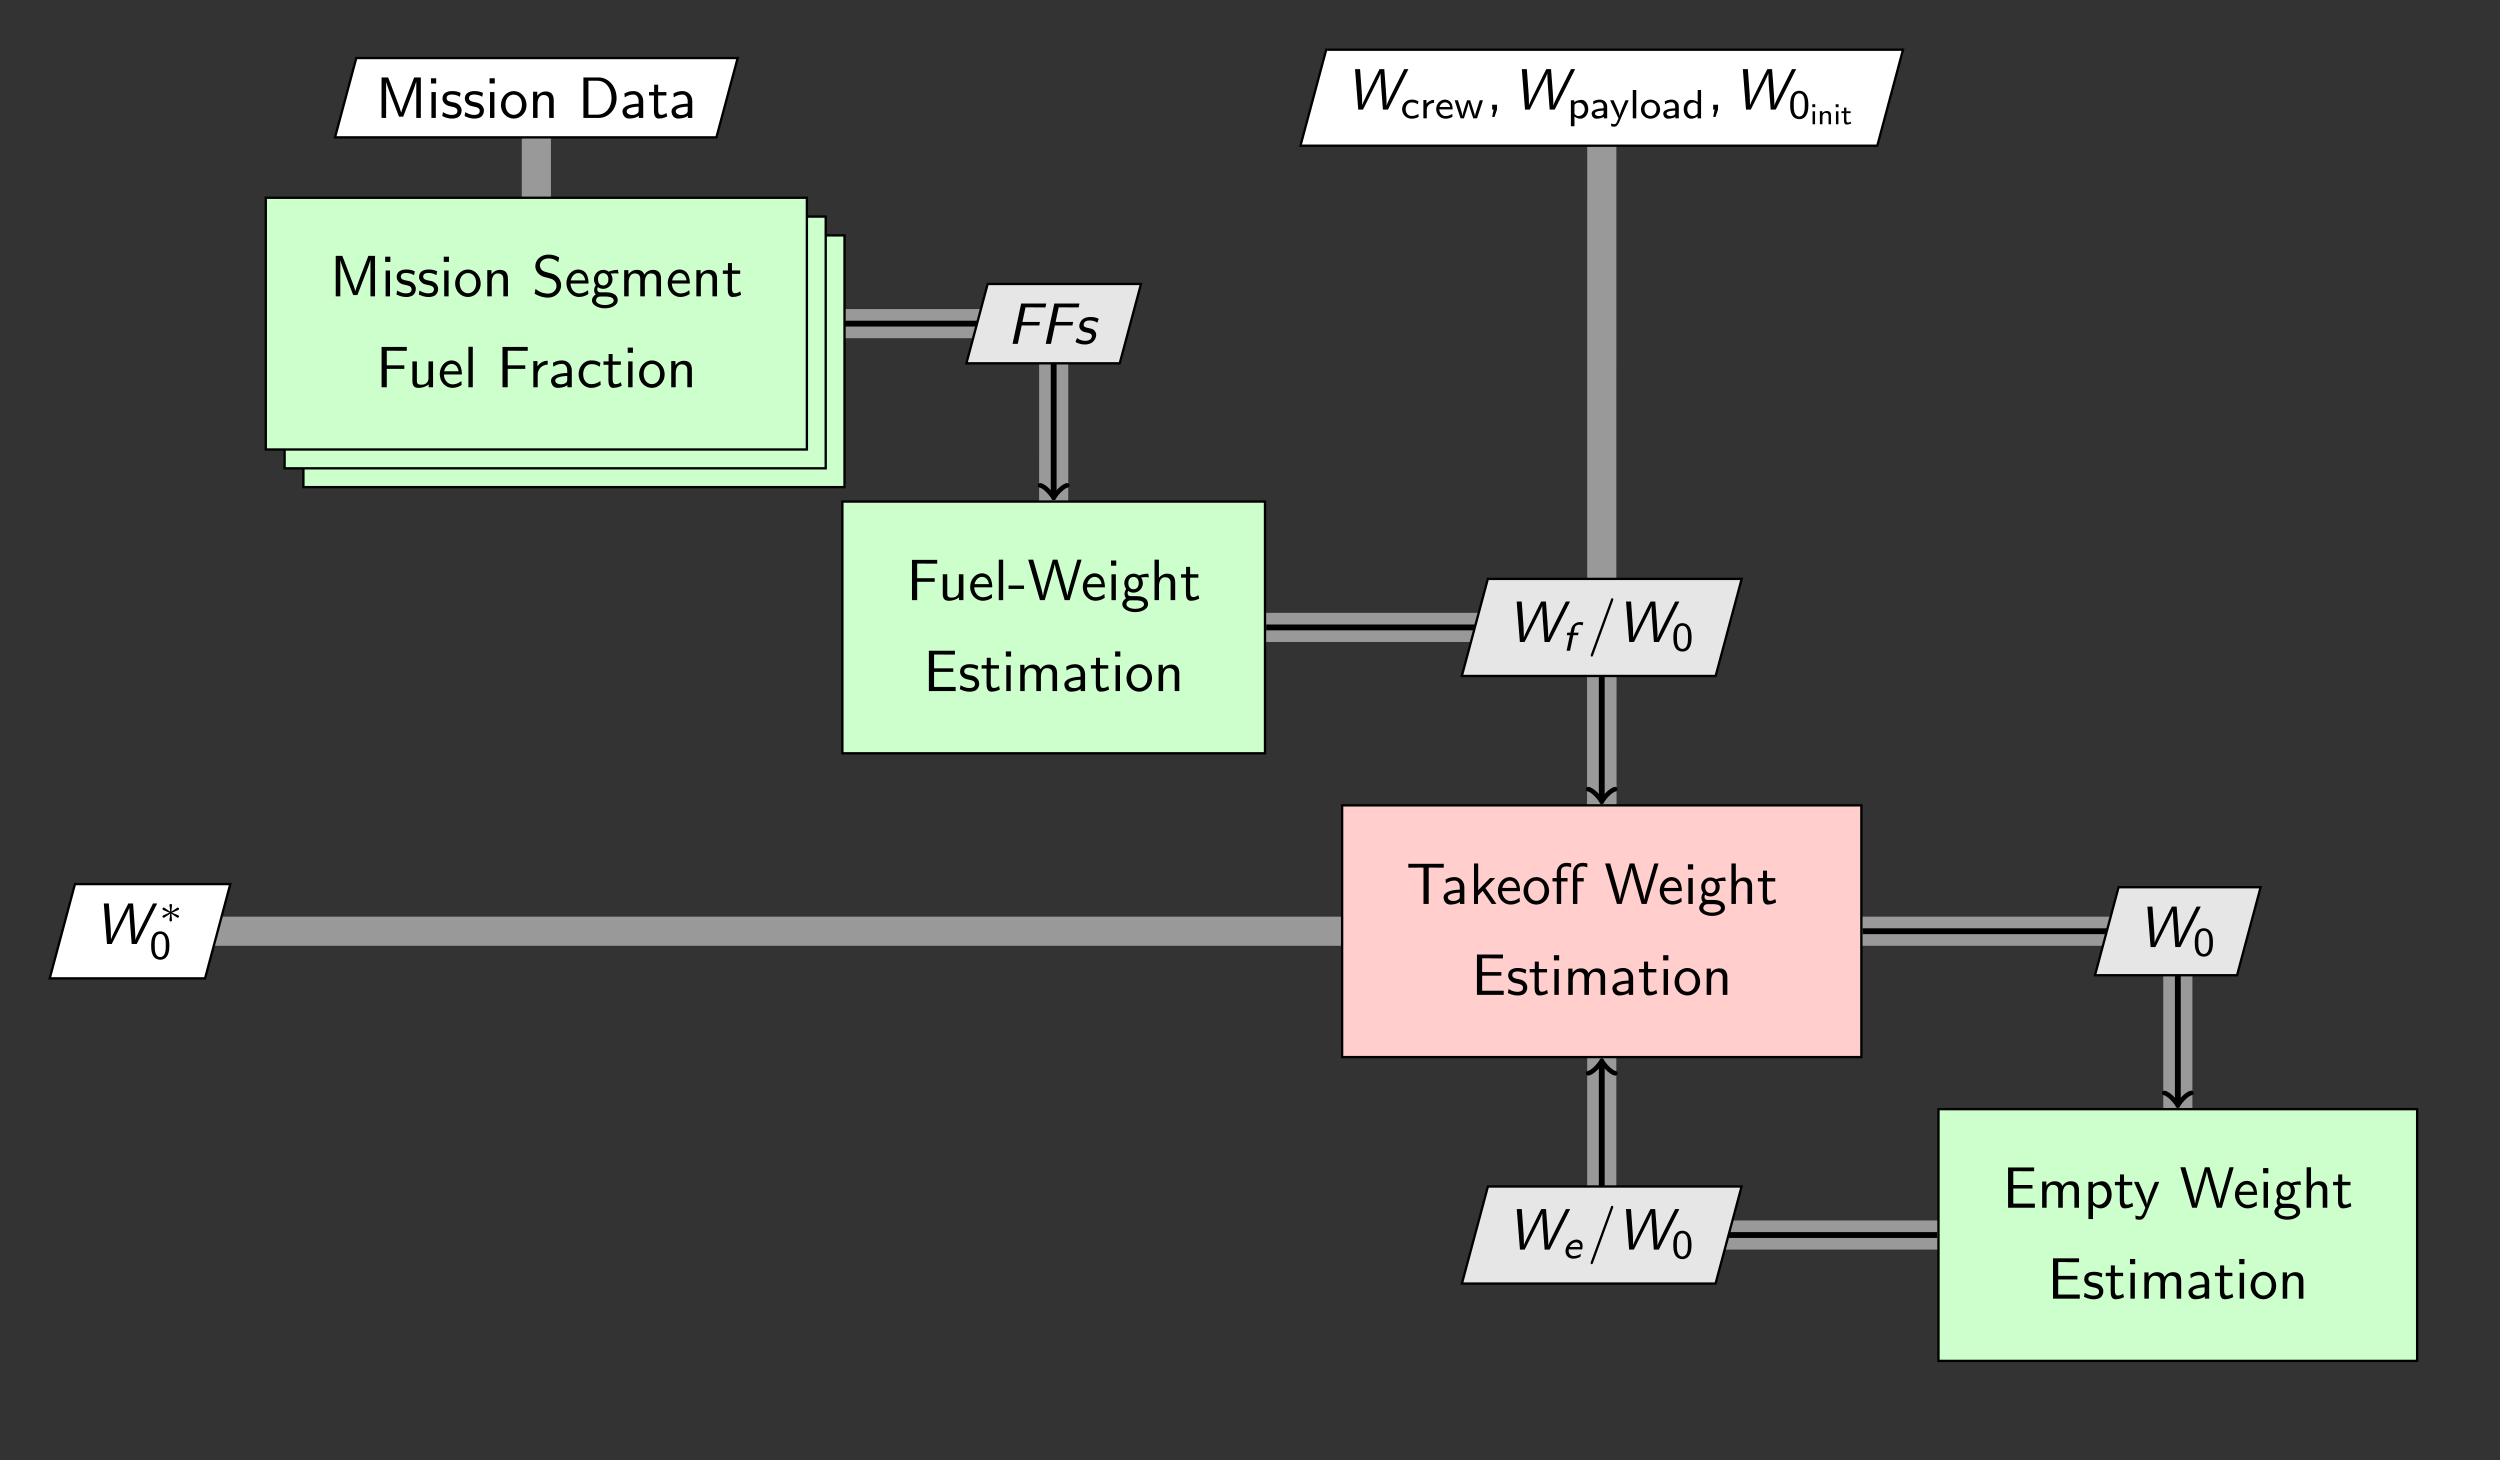 <?xml version="1.0" encoding="UTF-8"?>
<svg xmlns="http://www.w3.org/2000/svg" xmlns:xlink="http://www.w3.org/1999/xlink" width="427.435pt" height="249.68pt" viewBox="0 0 427.435 249.68" version="1.1">
<rect x="0" y="0" width="427.435" height="249.68" fill="#333333" stroke="none"/>
<defs>
<g>
<symbol overflow="visible" id="glyph0-0">
<path style="stroke:none;" d=""/>
</symbol>
<symbol overflow="visible" id="glyph0-1">
<path style="stroke:none;" d="M 5.281 -3.531 C 4.938 -2.625 4.469 -1.391 4.359 -0.922 L 4.344 -0.922 C 4.297 -1.141 4.172 -1.5 4.031 -1.922 L 2.469 -6.047 L 2.125 -6.922 L 1 -6.922 L 1 0 L 1.781 0 L 1.781 -6.188 C 1.844 -5.859 2.25 -4.781 2.5 -4.094 L 3.984 -0.219 L 4.703 -0.219 L 6.031 -3.688 C 6.344 -4.5 6.438 -4.75 6.516 -4.953 C 6.609 -5.25 6.875 -5.969 6.922 -6.188 L 6.938 -6.188 L 6.938 0 L 7.719 0 L 7.719 -6.922 L 6.578 -6.922 Z M 5.281 -3.531 "/>
</symbol>
<symbol overflow="visible" id="glyph0-2">
<path style="stroke:none;" d="M 1.625 -6.781 L 0.734 -6.781 L 0.734 -5.891 L 1.625 -5.891 Z M 1.562 -4.422 L 0.812 -4.422 L 0.812 0 L 1.562 0 Z M 1.562 -4.422 "/>
</symbol>
<symbol overflow="visible" id="glyph0-3">
<path style="stroke:none;" d="M 3.422 -4.281 C 2.906 -4.516 2.5 -4.594 1.984 -4.594 C 1.734 -4.594 0.328 -4.594 0.328 -3.297 C 0.328 -2.797 0.625 -2.484 0.875 -2.297 C 1.172 -2.078 1.391 -2.031 1.938 -1.922 C 2.297 -1.859 2.875 -1.734 2.875 -1.203 C 2.875 -0.516 2.094 -0.516 1.938 -0.516 C 1.141 -0.516 0.578 -0.891 0.406 -1 L 0.281 -0.328 C 0.594 -0.172 1.141 0.109 1.953 0.109 C 2.141 0.109 2.688 0.109 3.109 -0.203 C 3.422 -0.453 3.594 -0.844 3.594 -1.281 C 3.594 -1.828 3.219 -2.156 3.203 -2.188 C 2.812 -2.547 2.547 -2.609 2.047 -2.688 C 1.5 -2.797 1.031 -2.906 1.031 -3.391 C 1.031 -4 1.75 -4 1.891 -4 C 2.203 -4 2.734 -3.969 3.297 -3.625 Z M 3.422 -4.281 "/>
</symbol>
<symbol overflow="visible" id="glyph0-4">
<path style="stroke:none;" d="M 4.672 -2.188 C 4.672 -3.531 3.672 -4.594 2.5 -4.594 C 1.266 -4.594 0.297 -3.5 0.297 -2.188 C 0.297 -0.875 1.312 0.109 2.484 0.109 C 3.672 0.109 4.672 -0.891 4.672 -2.188 Z M 2.484 -0.531 C 1.797 -0.531 1.078 -1.094 1.078 -2.297 C 1.078 -3.5 1.828 -3.984 2.484 -3.984 C 3.188 -3.984 3.891 -3.469 3.891 -2.297 C 3.891 -1.109 3.219 -0.531 2.484 -0.531 Z M 2.484 -0.531 "/>
</symbol>
<symbol overflow="visible" id="glyph0-5">
<path style="stroke:none;" d="M 4.344 -2.969 C 4.344 -3.625 4.188 -4.531 2.969 -4.531 C 2.078 -4.531 1.578 -3.859 1.531 -3.781 L 1.531 -4.484 L 0.812 -4.484 L 0.812 0 L 1.578 0 L 1.578 -2.438 C 1.578 -3.094 1.828 -3.922 2.594 -3.922 C 3.547 -3.922 3.562 -3.219 3.562 -2.906 L 3.562 0 L 4.344 0 Z M 4.344 -2.969 "/>
</symbol>
<symbol overflow="visible" id="glyph0-6">
<path style="stroke:none;" d="M 0.953 -6.922 L 0.953 0 L 3.578 0 C 5.281 0 6.625 -1.516 6.625 -3.406 C 6.625 -5.328 5.281 -6.922 3.562 -6.922 Z M 1.812 -0.562 L 1.812 -6.359 L 3.344 -6.359 C 4.734 -6.359 5.766 -5.156 5.766 -3.406 C 5.766 -1.703 4.734 -0.562 3.344 -0.562 Z M 1.812 -0.562 "/>
</symbol>
<symbol overflow="visible" id="glyph0-7">
<path style="stroke:none;" d="M 3.984 -2.875 C 3.984 -3.891 3.25 -4.594 2.328 -4.594 C 1.688 -4.594 1.234 -4.438 0.766 -4.172 L 0.828 -3.516 C 1.344 -3.875 1.844 -4 2.328 -4 C 2.797 -4 3.203 -3.609 3.203 -2.875 L 3.203 -2.438 C 1.703 -2.422 0.438 -2 0.438 -1.125 C 0.438 -0.703 0.703 0.109 1.578 0.109 C 1.719 0.109 2.656 0.094 3.234 -0.359 L 3.234 0 L 3.984 0 Z M 3.203 -1.312 C 3.203 -1.125 3.203 -0.875 2.859 -0.688 C 2.578 -0.516 2.188 -0.5 2.078 -0.5 C 1.609 -0.5 1.156 -0.734 1.156 -1.141 C 1.156 -1.844 2.766 -1.906 3.203 -1.938 Z M 3.203 -1.312 "/>
</symbol>
<symbol overflow="visible" id="glyph0-8">
<path style="stroke:none;" d="M 1.75 -3.844 L 3.156 -3.844 L 3.156 -4.422 L 1.75 -4.422 L 1.75 -5.688 L 1.062 -5.688 L 1.062 -4.422 L 0.188 -4.422 L 0.188 -3.844 L 1.031 -3.844 L 1.031 -1.188 C 1.031 -0.594 1.172 0.109 1.859 0.109 C 2.547 0.109 3.062 -0.141 3.312 -0.266 L 3.156 -0.859 C 2.891 -0.641 2.578 -0.531 2.25 -0.531 C 1.891 -0.531 1.75 -0.828 1.75 -1.359 Z M 1.75 -3.844 "/>
</symbol>
<symbol overflow="visible" id="glyph0-9">
<path style="stroke:none;" d="M 1.797 -0.016 L 1.797 -0.828 L 0.969 -0.828 L 0.969 0 L 1.219 0 L 0.969 1.25 L 1.375 1.25 Z M 1.797 -0.016 "/>
</symbol>
<symbol overflow="visible" id="glyph0-10">
<path style="stroke:none;" d="M 4.641 -6.641 C 4.094 -6.969 3.531 -7.141 2.812 -7.141 C 1.422 -7.141 0.562 -6.156 0.562 -5.172 C 0.562 -4.75 0.703 -4.328 1.094 -3.906 C 1.516 -3.453 1.953 -3.344 2.547 -3.203 C 3.391 -2.984 3.484 -2.953 3.766 -2.719 C 3.969 -2.547 4.188 -2.219 4.188 -1.781 C 4.188 -1.125 3.641 -0.469 2.734 -0.469 C 2.328 -0.469 1.422 -0.562 0.594 -1.281 L 0.438 -0.469 C 1.312 0.078 2.109 0.219 2.734 0.219 C 4.062 0.219 4.969 -0.781 4.969 -1.891 C 4.969 -2.531 4.672 -3.016 4.453 -3.25 C 3.984 -3.75 3.656 -3.844 2.734 -4.062 C 2.156 -4.203 2 -4.25 1.688 -4.5 C 1.625 -4.562 1.344 -4.859 1.344 -5.297 C 1.344 -5.875 1.891 -6.484 2.797 -6.484 C 3.641 -6.484 4.109 -6.156 4.484 -5.844 Z M 4.641 -6.641 "/>
</symbol>
<symbol overflow="visible" id="glyph0-11">
<path style="stroke:none;" d="M 4.125 -2.188 C 4.125 -2.516 4.109 -3.266 3.734 -3.875 C 3.312 -4.484 2.719 -4.594 2.359 -4.594 C 1.25 -4.594 0.344 -3.531 0.344 -2.25 C 0.344 -0.938 1.312 0.109 2.5 0.109 C 3.125 0.109 3.703 -0.125 4.094 -0.406 L 4.031 -1.062 C 3.406 -0.531 2.734 -0.5 2.516 -0.5 C 1.719 -0.5 1.078 -1.203 1.047 -2.188 Z M 1.094 -2.734 C 1.25 -3.484 1.781 -3.984 2.359 -3.984 C 2.875 -3.984 3.422 -3.656 3.562 -2.734 Z M 1.094 -2.734 "/>
</symbol>
<symbol overflow="visible" id="glyph0-12">
<path style="stroke:none;" d="M 3.516 -3.891 C 3.734 -3.891 4 -3.938 4.25 -3.938 C 4.422 -3.938 4.812 -3.906 4.828 -3.906 L 4.719 -4.531 C 4.031 -4.531 3.453 -4.344 3.156 -4.219 C 2.938 -4.391 2.609 -4.531 2.203 -4.531 C 1.344 -4.531 0.625 -3.812 0.625 -2.906 C 0.625 -2.547 0.75 -2.188 0.953 -1.922 C 0.656 -1.516 0.656 -1.125 0.656 -1.078 C 0.656 -0.812 0.75 -0.531 0.922 -0.312 C 0.406 -0.016 0.281 0.453 0.281 0.703 C 0.281 1.453 1.266 2.047 2.484 2.047 C 3.703 2.047 4.688 1.469 4.688 0.703 C 4.688 -0.688 3.031 -0.688 2.641 -0.688 L 1.766 -0.688 C 1.641 -0.688 1.188 -0.688 1.188 -1.219 C 1.188 -1.328 1.219 -1.484 1.297 -1.578 C 1.5 -1.422 1.828 -1.281 2.203 -1.281 C 3.094 -1.281 3.797 -2.031 3.797 -2.906 C 3.797 -3.391 3.578 -3.766 3.469 -3.906 Z M 2.203 -1.859 C 1.828 -1.859 1.312 -2.078 1.312 -2.906 C 1.312 -3.734 1.828 -3.969 2.203 -3.969 C 2.625 -3.969 3.094 -3.688 3.094 -2.906 C 3.094 -2.141 2.625 -1.859 2.203 -1.859 Z M 2.656 0.031 C 2.875 0.031 4 0.031 4 0.719 C 4 1.156 3.312 1.484 2.5 1.484 C 1.688 1.484 0.984 1.172 0.984 0.703 C 0.984 0.672 0.984 0.031 1.75 0.031 Z M 2.656 0.031 "/>
</symbol>
<symbol overflow="visible" id="glyph0-13">
<path style="stroke:none;" d="M 7.109 -2.969 C 7.109 -3.641 6.953 -4.531 5.734 -4.531 C 5.141 -4.531 4.625 -4.25 4.25 -3.719 C 4 -4.469 3.297 -4.531 2.984 -4.531 C 2.266 -4.531 1.797 -4.125 1.531 -3.766 L 1.531 -4.484 L 0.812 -4.484 L 0.812 0 L 1.578 0 L 1.578 -2.438 C 1.578 -3.125 1.859 -3.922 2.594 -3.922 C 3.516 -3.922 3.562 -3.281 3.562 -2.906 L 3.562 0 L 4.344 0 L 4.344 -2.438 C 4.344 -3.125 4.609 -3.922 5.359 -3.922 C 6.281 -3.922 6.328 -3.281 6.328 -2.906 L 6.328 0 L 7.109 0 Z M 7.109 -2.969 "/>
</symbol>
<symbol overflow="visible" id="glyph0-14">
<path style="stroke:none;" d="M 4.828 -3.141 L 4.828 -3.75 L 1.828 -3.75 L 1.828 -6.25 L 3.125 -6.25 C 3.25 -6.25 3.375 -6.234 3.484 -6.234 L 5.25 -6.234 L 5.25 -6.891 L 0.938 -6.891 L 0.938 0 L 1.828 0 L 1.828 -3.141 Z M 4.828 -3.141 "/>
</symbol>
<symbol overflow="visible" id="glyph0-15">
<path style="stroke:none;" d="M 4.344 -4.422 L 3.562 -4.422 L 3.562 -1.531 C 3.562 -0.781 3 -0.438 2.359 -0.438 C 1.656 -0.438 1.578 -0.703 1.578 -1.125 L 1.578 -4.422 L 0.812 -4.422 L 0.812 -1.094 C 0.812 -0.375 1.031 0.109 1.859 0.109 C 2.391 0.109 3.094 -0.047 3.594 -0.484 L 3.594 0 L 4.344 0 Z M 4.344 -4.422 "/>
</symbol>
<symbol overflow="visible" id="glyph0-16">
<path style="stroke:none;" d="M 1.562 -6.922 L 0.812 -6.922 L 0.812 0 L 1.562 0 Z M 1.562 -6.922 "/>
</symbol>
<symbol overflow="visible" id="glyph0-17">
<path style="stroke:none;" d="M 1.562 -2.141 C 1.562 -3.125 2.281 -3.844 3.266 -3.875 L 3.266 -4.531 C 2.375 -4.531 1.828 -4.031 1.516 -3.578 L 1.516 -4.484 L 0.812 -4.484 L 0.812 0 L 1.562 0 Z M 1.562 -2.141 "/>
</symbol>
<symbol overflow="visible" id="glyph0-18">
<path style="stroke:none;" d="M 4.094 -4.172 C 3.5 -4.5 3.156 -4.594 2.547 -4.594 C 1.172 -4.594 0.359 -3.391 0.359 -2.219 C 0.359 -0.984 1.266 0.109 2.516 0.109 C 3.047 0.109 3.594 -0.031 4.141 -0.406 L 4.078 -1.062 C 3.562 -0.672 3.031 -0.531 2.516 -0.531 C 1.688 -0.531 1.141 -1.25 1.141 -2.219 C 1.141 -3 1.5 -3.953 2.562 -3.953 C 3.078 -3.953 3.422 -3.875 3.969 -3.516 Z M 4.094 -4.172 "/>
</symbol>
<symbol overflow="visible" id="glyph0-19">
<path style="stroke:none;" d="M 2.75 -1.922 L 2.75 -2.5 L 0.109 -2.5 L 0.109 -1.922 Z M 2.75 -1.922 "/>
</symbol>
<symbol overflow="visible" id="glyph0-20">
<path style="stroke:none;" d="M 9.266 -6.922 L 8.547 -6.922 L 7.641 -3.781 C 7.375 -2.906 6.891 -1.219 6.844 -0.719 C 6.844 -0.734 6.781 -1.25 6.125 -3.516 L 5.141 -6.922 L 4.344 -6.922 L 3.438 -3.812 C 3.219 -3.047 2.719 -1.297 2.672 -0.734 L 2.656 -0.734 C 2.625 -1.141 2.359 -2.109 2.266 -2.438 L 1.797 -4.109 L 1 -6.922 L 0.141 -6.922 L 2.156 0 L 2.969 0 L 3.969 -3.453 C 4.172 -4.188 4.609 -5.672 4.672 -6.188 C 4.719 -5.891 4.953 -4.938 5.219 -4 L 6.375 0 L 7.234 0 Z M 9.266 -6.922 "/>
</symbol>
<symbol overflow="visible" id="glyph0-21">
<path style="stroke:none;" d="M 4.344 -2.969 C 4.344 -3.625 4.188 -4.531 2.969 -4.531 C 2.359 -4.531 1.875 -4.234 1.562 -3.812 L 1.562 -6.922 L 0.812 -6.922 L 0.812 0 L 1.578 0 L 1.578 -2.438 C 1.578 -3.094 1.828 -3.922 2.594 -3.922 C 3.547 -3.922 3.562 -3.219 3.562 -2.906 L 3.562 0 L 4.344 0 Z M 4.344 -2.969 "/>
</symbol>
<symbol overflow="visible" id="glyph0-22">
<path style="stroke:none;" d="M 5.109 -3.281 L 5.109 -3.891 L 1.828 -3.891 L 1.828 -6.25 L 3.203 -6.25 C 3.312 -6.25 3.438 -6.234 3.562 -6.234 L 5.391 -6.234 L 5.391 -6.891 L 0.938 -6.891 L 0.938 0 L 5.516 0 L 5.516 -0.703 L 4.266 -0.703 C 4.141 -0.703 4.031 -0.703 3.906 -0.703 L 1.828 -0.703 L 1.828 -3.281 Z M 5.109 -3.281 "/>
</symbol>
<symbol overflow="visible" id="glyph0-23">
<path style="stroke:none;" d="M 3.844 -6.219 L 4.719 -6.219 C 4.844 -6.219 4.969 -6.203 5.078 -6.203 L 6.422 -6.203 L 6.422 -6.859 L 0.359 -6.859 L 0.359 -6.203 L 1.688 -6.203 C 1.812 -6.203 1.938 -6.219 2.047 -6.219 L 2.953 -6.219 L 2.953 0 L 3.844 0 Z M 3.844 -6.219 "/>
</symbol>
<symbol overflow="visible" id="glyph0-24">
<path style="stroke:none;" d="M 2.797 -2.719 L 4.469 -4.422 L 3.578 -4.422 L 1.562 -2.359 L 1.562 -6.922 L 0.844 -6.922 L 0.844 0 L 1.531 0 L 1.531 -1.406 L 2.328 -2.234 L 3.875 0 L 4.688 0 Z M 2.797 -2.719 "/>
</symbol>
<symbol overflow="visible" id="glyph0-25">
<path style="stroke:none;" d="M 1.75 -3.844 L 2.844 -3.844 L 2.844 -4.422 L 1.719 -4.422 L 1.719 -5.609 C 1.719 -6.344 2.391 -6.422 2.656 -6.422 C 2.844 -6.422 3.125 -6.406 3.453 -6.25 L 3.453 -6.922 C 3.344 -6.953 3.031 -7.031 2.656 -7.031 C 1.719 -7.031 1 -6.312 1 -5.328 L 1 -4.422 L 0.266 -4.422 L 0.266 -3.844 L 1 -3.844 L 1 0 L 1.75 0 Z M 4.516 -3.844 L 5.609 -3.844 L 5.609 -4.422 L 4.484 -4.422 L 4.484 -5.609 C 4.484 -6.344 5.156 -6.422 5.406 -6.422 C 5.609 -6.422 5.875 -6.406 6.219 -6.25 L 6.219 -6.922 C 6.094 -6.953 5.797 -7.031 5.422 -7.031 C 4.484 -7.031 3.766 -6.312 3.766 -5.328 L 3.766 0 L 4.516 0 Z M 4.516 -3.844 "/>
</symbol>
<symbol overflow="visible" id="glyph0-26">
<path style="stroke:none;" d="M 1.594 -0.453 C 1.906 -0.172 2.344 0.109 2.938 0.109 C 3.906 0.109 4.781 -0.875 4.781 -2.219 C 4.781 -3.422 4.156 -4.531 3.203 -4.531 C 2.609 -4.531 2.031 -4.328 1.562 -3.938 L 1.562 -4.422 L 0.812 -4.422 L 0.812 1.938 L 1.594 1.938 Z M 1.594 -3.312 C 1.828 -3.672 2.219 -3.891 2.656 -3.891 C 3.406 -3.891 4 -3.141 4 -2.219 C 4 -1.203 3.297 -0.5 2.547 -0.5 C 2.156 -0.5 1.891 -0.703 1.688 -0.969 C 1.594 -1.109 1.594 -1.141 1.594 -1.312 Z M 1.594 -3.312 "/>
</symbol>
<symbol overflow="visible" id="glyph0-27">
<path style="stroke:none;" d="M 4.453 -4.422 L 3.703 -4.422 C 2.406 -1.25 2.375 -0.797 2.375 -0.562 L 2.359 -0.562 C 2.297 -1.234 1.5 -3.094 1.469 -3.188 L 0.922 -4.422 L 0.141 -4.422 L 2.078 0 C 1.953 0.312 1.75 0.812 1.719 0.891 C 1.453 1.469 1.281 1.469 1.141 1.469 C 0.984 1.469 0.672 1.438 0.375 1.312 L 0.422 1.969 C 0.641 2.016 0.922 2.047 1.141 2.047 C 1.5 2.047 1.859 1.922 2.266 0.906 Z M 4.453 -4.422 "/>
</symbol>
<symbol overflow="visible" id="glyph1-0">
<path style="stroke:none;" d=""/>
</symbol>
<symbol overflow="visible" id="glyph1-1">
<path style="stroke:none;" d="M 10.734 -6.922 L 10.016 -6.922 L 8.172 -3.25 C 7.984 -2.875 7.172 -1.25 7 -0.734 L 6.984 -0.734 C 7 -0.812 7 -0.844 7 -1.094 C 7 -1.203 7 -1.797 6.875 -3.391 L 6.609 -6.922 L 5.797 -6.922 C 5.734 -6.781 5.156 -5.625 5.141 -5.625 L 3.562 -2.406 C 3.125 -1.516 2.875 -0.938 2.828 -0.75 C 2.828 -0.828 2.828 -1.125 2.828 -1.219 C 2.828 -1.984 2.781 -2.734 2.719 -3.5 L 2.469 -6.922 L 1.609 -6.922 L 2.156 0 L 2.969 0 L 4.531 -3.125 C 4.672 -3.406 5.828 -5.688 5.969 -6.156 L 5.984 -6.156 L 5.984 -5.859 C 5.984 -5.438 6.047 -4.344 6.094 -3.703 L 6.375 0 L 7.234 0 Z M 10.734 -6.922 "/>
</symbol>
<symbol overflow="visible" id="glyph1-2">
<path style="stroke:none;" d="M 2.5 -3.141 L 5.5 -3.141 L 5.625 -3.75 L 2.625 -3.75 L 3.156 -6.25 L 4.453 -6.25 C 4.578 -6.25 4.688 -6.234 4.812 -6.234 L 6.562 -6.234 L 6.703 -6.891 L 2.406 -6.891 L 0.938 0 L 1.828 0 Z M 2.5 -3.141 "/>
</symbol>
<symbol overflow="visible" id="glyph1-3">
<path style="stroke:none;" d="M 4.328 -4.281 C 3.875 -4.5 3.516 -4.594 2.953 -4.594 C 2.578 -4.594 2.047 -4.562 1.578 -4.203 C 1.172 -3.875 1 -3.344 1 -3.047 C 1 -2.75 1.125 -2.516 1.328 -2.328 C 1.578 -2.078 1.828 -2.031 2.422 -1.906 C 2.688 -1.859 3.156 -1.75 3.156 -1.312 C 3.156 -1.312 3.156 -0.516 2.047 -0.516 C 1.688 -0.516 1.109 -0.594 0.625 -1 L 0.406 -0.469 C 0.391 -0.438 0.359 -0.375 0.359 -0.344 C 0.359 -0.312 0.984 0.109 1.938 0.109 C 3.578 0.109 3.891 -1.125 3.891 -1.531 C 3.891 -2.016 3.594 -2.266 3.516 -2.359 C 3.234 -2.578 3.062 -2.609 2.516 -2.719 C 2.109 -2.797 1.75 -2.875 1.75 -3.281 C 1.75 -3.297 1.75 -4 2.734 -4 C 3.281 -4 3.672 -3.891 4.062 -3.625 L 4.078 -3.625 Z M 4.328 -4.281 "/>
</symbol>
<symbol overflow="visible" id="glyph2-0">
<path style="stroke:none;" d=""/>
</symbol>
<symbol overflow="visible" id="glyph2-1">
<path style="stroke:none;" d="M 3.031 -0.766 C 2.688 -0.531 2.312 -0.406 1.875 -0.406 C 1.234 -0.406 0.859 -0.922 0.859 -1.547 C 0.859 -2.094 1.141 -2.719 1.891 -2.719 C 2.375 -2.719 2.594 -2.625 2.953 -2.391 L 3.031 -2.906 C 2.625 -3.109 2.438 -3.203 1.891 -3.203 C 0.844 -3.203 0.25 -2.359 0.25 -1.547 C 0.25 -0.703 0.922 0.062 1.875 0.062 C 2.359 0.062 2.781 -0.078 3.078 -0.25 Z M 3.031 -0.766 "/>
</symbol>
<symbol overflow="visible" id="glyph2-2">
<path style="stroke:none;" d="M 1.172 -1.484 C 1.172 -2.234 1.812 -2.641 2.422 -2.641 L 2.422 -3.156 C 1.828 -3.156 1.406 -2.875 1.125 -2.5 L 1.125 -3.141 L 0.594 -3.141 L 0.594 0 L 1.172 0 Z M 1.172 -1.484 "/>
</symbol>
<symbol overflow="visible" id="glyph2-3">
<path style="stroke:none;" d="M 3 -0.766 C 2.609 -0.484 2.172 -0.391 1.875 -0.391 C 1.266 -0.391 0.797 -0.891 0.781 -1.531 L 3.062 -1.531 C 3.062 -1.844 3.031 -2.312 2.766 -2.703 C 2.516 -3.062 2.094 -3.203 1.75 -3.203 C 0.906 -3.203 0.25 -2.453 0.25 -1.562 C 0.25 -0.672 0.938 0.062 1.859 0.062 C 2.266 0.062 2.688 -0.047 3.031 -0.266 Z M 0.828 -1.938 C 0.984 -2.5 1.406 -2.734 1.75 -2.734 C 2.062 -2.734 2.516 -2.594 2.641 -1.938 Z M 0.828 -1.938 "/>
</symbol>
<symbol overflow="visible" id="glyph2-4">
<path style="stroke:none;" d="M 4.953 -3.094 L 4.406 -3.094 C 4.344 -2.906 3.953 -1.719 3.734 -1 C 3.672 -0.797 3.609 -0.578 3.594 -0.406 L 3.578 -0.406 C 3.547 -0.703 3.297 -1.453 3.281 -1.5 L 2.766 -3.094 L 2.234 -3.094 C 2.031 -2.5 1.516 -0.938 1.453 -0.422 C 1.391 -0.922 0.875 -2.453 0.766 -2.797 C 0.703 -2.969 0.703 -2.969 0.672 -3.094 L 0.109 -3.094 L 1.125 0 L 1.703 0 C 1.719 -0.031 1.906 -0.578 2.141 -1.359 C 2.25 -1.688 2.453 -2.359 2.5 -2.672 C 2.516 -2.531 2.562 -2.375 2.609 -2.203 C 2.656 -2.031 2.703 -1.844 2.75 -1.672 L 3.297 0 L 3.938 0 Z M 4.953 -3.094 "/>
</symbol>
<symbol overflow="visible" id="glyph2-5">
<path style="stroke:none;" d="M 1.203 -0.328 C 1.562 0 1.969 0.062 2.203 0.062 C 2.938 0.062 3.562 -0.641 3.562 -1.547 C 3.562 -2.391 3.109 -3.156 2.422 -3.156 C 2.109 -3.156 1.578 -3.078 1.172 -2.766 L 1.172 -3.094 L 0.594 -3.094 L 0.594 1.359 L 1.203 1.359 Z M 1.203 -2.312 C 1.359 -2.516 1.625 -2.688 1.969 -2.688 C 2.516 -2.688 2.969 -2.172 2.969 -1.547 C 2.969 -0.859 2.438 -0.391 1.891 -0.391 C 1.797 -0.391 1.609 -0.406 1.438 -0.547 C 1.219 -0.703 1.203 -0.812 1.203 -0.953 Z M 1.203 -2.312 "/>
</symbol>
<symbol overflow="visible" id="glyph2-6">
<path style="stroke:none;" d="M 2.969 -2 C 2.969 -2.719 2.422 -3.203 1.734 -3.203 C 1.297 -3.203 0.969 -3.109 0.578 -2.906 L 0.609 -2.391 C 0.844 -2.547 1.188 -2.75 1.734 -2.75 C 2.047 -2.75 2.359 -2.516 2.359 -2 L 2.359 -1.719 C 1.328 -1.688 0.312 -1.469 0.312 -0.828 C 0.312 -0.469 0.547 0.062 1.156 0.062 C 1.469 0.062 2.016 0 2.391 -0.266 L 2.391 0 L 2.969 0 Z M 2.359 -0.984 C 2.359 -0.844 2.359 -0.672 2.125 -0.516 C 1.891 -0.391 1.625 -0.391 1.547 -0.391 C 1.156 -0.391 0.875 -0.562 0.875 -0.828 C 0.875 -1.281 2.047 -1.312 2.359 -1.328 Z M 2.359 -0.984 "/>
</symbol>
<symbol overflow="visible" id="glyph2-7">
<path style="stroke:none;" d="M 3.297 -3.094 L 2.734 -3.094 C 2.172 -1.766 1.781 -0.859 1.75 -0.438 C 1.734 -0.641 1.609 -0.984 1.484 -1.312 C 1.375 -1.594 1.266 -1.875 1.141 -2.141 L 0.703 -3.094 L 0.109 -3.094 L 1.547 0 C 1.469 0.203 1.328 0.516 1.281 0.609 C 1.141 0.906 1.031 1 0.844 1 C 0.828 1 0.562 1 0.266 0.875 L 0.312 1.359 C 0.375 1.375 0.625 1.422 0.844 1.422 C 1.125 1.422 1.375 1.312 1.672 0.641 Z M 3.297 -3.094 "/>
</symbol>
<symbol overflow="visible" id="glyph2-8">
<path style="stroke:none;" d="M 1.172 -4.844 L 0.578 -4.844 L 0.578 0 L 1.172 0 Z M 1.172 -4.844 "/>
</symbol>
<symbol overflow="visible" id="glyph2-9">
<path style="stroke:none;" d="M 3.484 -1.531 C 3.484 -2.453 2.75 -3.203 1.844 -3.203 C 0.938 -3.203 0.203 -2.438 0.203 -1.531 C 0.203 -0.641 0.953 0.062 1.844 0.062 C 2.75 0.062 3.484 -0.641 3.484 -1.531 Z M 1.844 -0.406 C 1.297 -0.406 0.812 -0.812 0.812 -1.609 C 0.812 -2.391 1.328 -2.734 1.844 -2.734 C 2.375 -2.734 2.875 -2.375 2.875 -1.609 C 2.875 -0.812 2.391 -0.406 1.844 -0.406 Z M 1.844 -0.406 "/>
</symbol>
<symbol overflow="visible" id="glyph2-10">
<path style="stroke:none;" d="M 3.219 -4.844 L 2.641 -4.844 L 2.641 -2.797 C 2.188 -3.125 1.734 -3.156 1.547 -3.156 C 0.812 -3.156 0.25 -2.438 0.25 -1.547 C 0.25 -0.656 0.797 0.062 1.516 0.062 C 1.953 0.062 2.359 -0.125 2.625 -0.359 L 2.625 0 L 3.219 0 Z M 2.625 -0.859 C 2.453 -0.578 2.188 -0.391 1.844 -0.391 C 1.359 -0.391 0.859 -0.734 0.859 -1.547 C 0.859 -2.406 1.453 -2.703 1.922 -2.703 C 2.203 -2.703 2.438 -2.578 2.625 -2.344 Z M 2.625 -0.859 "/>
</symbol>
<symbol overflow="visible" id="glyph2-11">
<path style="stroke:none;" d="M 3.406 -2.266 C 3.406 -2.594 3.406 -3.422 3.078 -3.984 C 2.719 -4.609 2.188 -4.719 1.844 -4.719 C 1.531 -4.719 0.984 -4.625 0.641 -4.016 C 0.312 -3.469 0.297 -2.703 0.297 -2.266 C 0.297 -1.75 0.328 -1.109 0.609 -0.578 C 0.922 -0.016 1.438 0.141 1.844 0.141 C 2.547 0.141 2.922 -0.266 3.141 -0.703 C 3.375 -1.188 3.406 -1.828 3.406 -2.266 Z M 1.844 -0.312 C 1.547 -0.312 1.219 -0.484 1.047 -0.984 C 0.906 -1.406 0.906 -1.844 0.906 -2.359 C 0.906 -3 0.906 -4.266 1.844 -4.266 C 2.797 -4.266 2.797 -3 2.797 -2.359 C 2.797 -1.891 2.797 -1.375 2.625 -0.922 C 2.438 -0.422 2.078 -0.312 1.844 -0.312 Z M 1.844 -0.312 "/>
</symbol>
<symbol overflow="visible" id="glyph3-0">
<path style="stroke:none;" d=""/>
</symbol>
<symbol overflow="visible" id="glyph3-1">
<path style="stroke:none;" d="M 0.875 -3.422 L 0.375 -3.422 L 0.375 -2.922 L 0.875 -2.922 Z M 0.844 -2.219 L 0.422 -2.219 L 0.422 0 L 0.844 0 Z M 0.844 -2.219 "/>
</symbol>
<symbol overflow="visible" id="glyph3-2">
<path style="stroke:none;" d="M 2.312 -1.469 C 2.312 -1.859 2.203 -2.266 1.594 -2.266 C 1.312 -2.266 1.031 -2.141 0.812 -1.891 L 0.812 -2.25 L 0.406 -2.25 L 0.406 0 L 0.844 0 L 0.844 -1.219 C 0.844 -1.547 0.984 -1.938 1.375 -1.938 C 1.891 -1.938 1.891 -1.578 1.891 -1.438 L 1.891 0 L 2.312 0 Z M 2.312 -1.469 "/>
</symbol>
<symbol overflow="visible" id="glyph3-3">
<path style="stroke:none;" d="M 0.938 -1.906 L 1.672 -1.906 L 1.672 -2.219 L 0.938 -2.219 L 0.938 -2.844 L 0.547 -2.844 L 0.547 -2.219 L 0.094 -2.219 L 0.094 -1.906 L 0.531 -1.906 L 0.531 -0.641 C 0.531 -0.297 0.625 0.047 0.984 0.047 C 1.344 0.047 1.609 -0.062 1.766 -0.141 L 1.688 -0.453 C 1.516 -0.328 1.344 -0.297 1.203 -0.297 C 0.984 -0.297 0.938 -0.5 0.938 -0.734 Z M 0.938 -1.906 "/>
</symbol>
<symbol overflow="visible" id="glyph4-0">
<path style="stroke:none;" d=""/>
</symbol>
<symbol overflow="visible" id="glyph4-1">
<path style="stroke:none;" d="M 1.891 -2.656 L 2.688 -2.656 L 2.781 -3.094 L 1.953 -3.094 L 2.141 -3.922 C 2.172 -4.047 2.188 -4.156 2.391 -4.297 C 2.609 -4.453 2.844 -4.453 2.906 -4.453 C 3.094 -4.453 3.297 -4.406 3.484 -4.328 L 3.594 -4.844 C 3.422 -4.875 3.25 -4.906 3.016 -4.906 C 2.281 -4.906 1.672 -4.359 1.531 -3.734 L 1.391 -3.094 L 0.859 -3.094 L 0.766 -2.656 L 1.297 -2.656 L 0.734 0 L 1.328 0 Z M 1.891 -2.656 "/>
</symbol>
<symbol overflow="visible" id="glyph4-2">
<path style="stroke:none;" d="M 3.391 -1.531 C 3.453 -1.797 3.453 -2 3.453 -2.109 C 3.453 -2.5 3.359 -2.75 3.188 -2.906 C 2.953 -3.156 2.641 -3.203 2.422 -3.203 C 1.422 -3.203 0.531 -2.188 0.531 -1.219 C 0.531 -0.547 1 0.062 1.844 0.062 C 2.5 0.062 3.078 -0.25 3.094 -0.281 C 3.109 -0.328 3.156 -0.688 3.156 -0.766 C 2.781 -0.531 2.328 -0.391 1.953 -0.391 C 1.359 -0.391 1.078 -0.844 1.078 -1.297 C 1.078 -1.391 1.078 -1.406 1.094 -1.531 Z M 1.234 -1.938 C 1.562 -2.547 2.016 -2.734 2.328 -2.734 C 3.047 -2.734 3.047 -2.062 3.047 -1.938 Z M 1.234 -1.938 "/>
</symbol>
<symbol overflow="visible" id="glyph5-0">
<path style="stroke:none;" d=""/>
</symbol>
<symbol overflow="visible" id="glyph5-1">
<path style="stroke:none;" d="M 4.375 -7.094 C 4.422 -7.234 4.422 -7.266 4.422 -7.281 C 4.422 -7.391 4.344 -7.484 4.234 -7.484 C 4.156 -7.484 4.094 -7.453 4.062 -7.391 L 0.594 2.109 C 0.547 2.25 0.547 2.281 0.547 2.297 C 0.547 2.406 0.641 2.5 0.75 2.5 C 0.875 2.5 0.906 2.422 0.969 2.25 Z M 4.375 -7.094 "/>
</symbol>
<symbol overflow="visible" id="glyph6-0">
<path style="stroke:none;" d=""/>
</symbol>
<symbol overflow="visible" id="glyph6-1">
<path style="stroke:none;" d="M 2.25 -1.734 C 2.828 -1.984 3.078 -2.078 3.25 -2.172 C 3.391 -2.219 3.453 -2.25 3.453 -2.391 C 3.453 -2.5 3.359 -2.609 3.234 -2.609 C 3.188 -2.609 3.172 -2.609 3.094 -2.547 L 2.141 -1.906 L 2.25 -2.938 C 2.266 -3.062 2.25 -3.234 2.031 -3.234 C 1.953 -3.234 1.812 -3.188 1.812 -3.031 C 1.812 -2.969 1.844 -2.766 1.859 -2.688 C 1.875 -2.578 1.922 -2.062 1.938 -1.906 L 0.984 -2.547 C 0.922 -2.578 0.906 -2.609 0.844 -2.609 C 0.703 -2.609 0.625 -2.5 0.625 -2.391 C 0.625 -2.25 0.703 -2.203 0.766 -2.188 L 1.812 -1.734 C 1.25 -1.484 0.984 -1.391 0.812 -1.312 C 0.688 -1.25 0.625 -1.219 0.625 -1.094 C 0.625 -0.969 0.703 -0.875 0.844 -0.875 C 0.891 -0.875 0.906 -0.875 0.984 -0.938 L 1.938 -1.562 L 1.812 -0.453 C 1.812 -0.297 1.953 -0.234 2.031 -0.234 C 2.125 -0.234 2.25 -0.297 2.25 -0.453 C 2.25 -0.516 2.219 -0.719 2.219 -0.781 C 2.203 -0.906 2.156 -1.406 2.141 -1.562 L 2.969 -1.016 C 3.156 -0.875 3.172 -0.875 3.234 -0.875 C 3.359 -0.875 3.453 -0.969 3.453 -1.094 C 3.453 -1.234 3.359 -1.266 3.297 -1.297 Z M 2.25 -1.734 "/>
</symbol>
</g>
</defs>
<g id="surface1">
<path style="fill:none;stroke-width:4.981;stroke-linecap:square;stroke-linejoin:miter;stroke:rgb(59.999%,59.999%,59.999%);stroke-opacity:1;stroke-miterlimit:10;" d="M 104.728 -34.375 L 146.283 -34.375 " transform="matrix(1,0,0,-1,213.717,124.84)"/>
<path style="fill:none;stroke-width:4.981;stroke-linecap:square;stroke-linejoin:miter;stroke:rgb(59.999%,59.999%,59.999%);stroke-opacity:1;stroke-miterlimit:10;" d="M -75.561 69.508 L -46.877 69.508 " transform="matrix(1,0,0,-1,213.717,124.84)"/>
<path style="fill:none;stroke-width:4.981;stroke-linecap:square;stroke-linejoin:miter;stroke:rgb(59.999%,59.999%,59.999%);stroke-opacity:1;stroke-miterlimit:10;" d="M 2.763 17.567 L 38.236 17.567 " transform="matrix(1,0,0,-1,213.717,124.84)"/>
<path style="fill:none;stroke-width:4.981;stroke-linecap:square;stroke-linejoin:miter;stroke:rgb(59.999%,59.999%,59.999%);stroke-opacity:1;stroke-miterlimit:10;" d="M 117.517 -86.316 L 82.033 -86.316 " transform="matrix(1,0,0,-1,213.717,124.84)"/>
<path style="fill:none;stroke-width:4.981;stroke-linecap:square;stroke-linejoin:miter;stroke:rgb(59.999%,59.999%,59.999%);stroke-opacity:1;stroke-miterlimit:10;" d="M 15.553 -34.375 L -176.299 -34.375 " transform="matrix(1,0,0,-1,213.717,124.84)"/>
<path style="fill:none;stroke-width:4.981;stroke-linecap:square;stroke-linejoin:miter;stroke:rgb(59.999%,59.999%,59.999%);stroke-opacity:1;stroke-miterlimit:10;" d="M 158.635 -42.101 L 158.635 -64.597 " transform="matrix(1,0,0,-1,213.717,124.84)"/>
<path style="fill:none;stroke-width:4.981;stroke-linecap:square;stroke-linejoin:miter;stroke:rgb(59.999%,59.999%,59.999%);stroke-opacity:1;stroke-miterlimit:10;" d="M -33.561 62.528 L -33.565 39.285 " transform="matrix(1,0,0,-1,213.717,124.84)"/>
<path style="fill:none;stroke-width:4.981;stroke-linecap:square;stroke-linejoin:miter;stroke:rgb(59.999%,59.999%,59.999%);stroke-opacity:1;stroke-miterlimit:10;" d="M 60.142 9.063 L 60.142 -12.656 " transform="matrix(1,0,0,-1,213.717,124.84)"/>
<path style="fill:none;stroke-width:4.981;stroke-linecap:square;stroke-linejoin:miter;stroke:rgb(59.999%,59.999%,59.999%);stroke-opacity:1;stroke-miterlimit:10;" d="M 60.142 -77.812 L 60.142 -56.094 " transform="matrix(1,0,0,-1,213.717,124.84)"/>
<path style="fill:none;stroke-width:4.981;stroke-linecap:square;stroke-linejoin:miter;stroke:rgb(59.999%,59.999%,59.999%);stroke-opacity:1;stroke-miterlimit:10;" d="M -122.014 91.227 L -122.014 101.156 " transform="matrix(1,0,0,-1,213.717,124.84)"/>
<path style="fill:none;stroke-width:4.981;stroke-linecap:square;stroke-linejoin:miter;stroke:rgb(59.999%,59.999%,59.999%);stroke-opacity:1;stroke-miterlimit:10;" d="M 60.142 -12.656 L 60.15 99.731 " transform="matrix(1,0,0,-1,213.717,124.84)"/>
<path style="fill:none;stroke-width:0.996;stroke-linecap:butt;stroke-linejoin:miter;stroke:rgb(0%,0%,0%);stroke-opacity:1;stroke-miterlimit:10;" d="M -75.561 69.508 L -33.565 69.508 L -33.565 40.117 " transform="matrix(1,0,0,-1,213.717,124.84)"/>
<path style="fill:none;stroke-width:0.797;stroke-linecap:round;stroke-linejoin:round;stroke:rgb(0%,0%,0%);stroke-opacity:1;stroke-miterlimit:10;" d="M -1.734 2.312 C -1.59 1.445 -0 0.144 0.434 -0.001 C -0 -0.145 -1.59 -1.446 -1.734 -2.313 " transform="matrix(0,1,1,0,180.153,84.723)"/>
<path style="fill:none;stroke-width:0.996;stroke-linecap:butt;stroke-linejoin:miter;stroke:rgb(0%,0%,0%);stroke-opacity:1;stroke-miterlimit:10;" d="M 2.763 17.567 L 60.142 17.567 L 60.142 -11.824 " transform="matrix(1,0,0,-1,213.717,124.84)"/>
<path style="fill:none;stroke-width:0.797;stroke-linecap:round;stroke-linejoin:round;stroke:rgb(0%,0%,0%);stroke-opacity:1;stroke-miterlimit:10;" d="M -1.735 2.31 C -1.59 1.443 -0 0.146 0.433 0.002 C -0 -0.143 -1.59 -1.444 -1.735 -2.311 " transform="matrix(0,1,1,0,273.858,136.664)"/>
<path style="fill:none;stroke-width:0.996;stroke-linecap:butt;stroke-linejoin:miter;stroke:rgb(0%,0%,0%);stroke-opacity:1;stroke-miterlimit:10;" d="M 104.728 -34.375 L 158.635 -34.375 L 158.635 -63.765 " transform="matrix(1,0,0,-1,213.717,124.84)"/>
<path style="fill:none;stroke-width:0.797;stroke-linecap:round;stroke-linejoin:round;stroke:rgb(0%,0%,0%);stroke-opacity:1;stroke-miterlimit:10;" d="M -1.735 2.31 C -1.591 1.443 -0.001 0.146 0.433 0.002 C -0.001 -0.143 -1.591 -1.444 -1.735 -2.311 " transform="matrix(0,1,1,0,372.35,188.606)"/>
<path style="fill:none;stroke-width:0.996;stroke-linecap:butt;stroke-linejoin:miter;stroke:rgb(0%,0%,0%);stroke-opacity:1;stroke-miterlimit:10;" d="M 117.517 -86.316 L 60.142 -86.316 L 60.142 -56.926 " transform="matrix(1,0,0,-1,213.717,124.84)"/>
<path style="fill:none;stroke-width:0.797;stroke-linecap:round;stroke-linejoin:round;stroke:rgb(0%,0%,0%);stroke-opacity:1;stroke-miterlimit:10;" d="M -1.734 2.311 C -1.59 1.444 0 0.143 0.434 -0.002 C 0 -0.146 -1.59 -1.443 -1.734 -2.31 " transform="matrix(0,-1,-1,0,273.858,181.766)"/>
<path style="fill-rule:nonzero;fill:rgb(100%,100%,100%);fill-opacity:1;stroke-width:0.399;stroke-linecap:butt;stroke-linejoin:miter;stroke:rgb(0%,0%,0%);stroke-opacity:1;stroke-miterlimit:10;" d="M -34.419 -6.778 L -30.786 6.78 L 34.421 6.78 L 30.788 -6.778 Z M -34.419 -6.778 " transform="matrix(1,0,0,-1,91.7,16.706)"/>
<g style="fill:rgb(0%,0%,0%);fill-opacity:1;">
  <use xlink:href="#glyph0-1" x="64.234" y="20.165"/>
  <use xlink:href="#glyph0-2" x="72.951" y="20.165"/>
  <use xlink:href="#glyph0-3" x="75.331" y="20.165"/>
  <use xlink:href="#glyph0-3" x="79.15" y="20.165"/>
  <use xlink:href="#glyph0-2" x="82.969" y="20.165"/>
  <use xlink:href="#glyph0-4" x="85.349" y="20.165"/>
  <use xlink:href="#glyph0-5" x="90.33" y="20.165"/>
</g>
<g style="fill:rgb(0%,0%,0%);fill-opacity:1;">
  <use xlink:href="#glyph0-6" x="98.795" y="20.165"/>
  <use xlink:href="#glyph0-7" x="105.99" y="20.165"/>
  <use xlink:href="#glyph0-8" x="110.778" y="20.165"/>
  <use xlink:href="#glyph0-7" x="114.376" y="20.165"/>
</g>
<path style="fill-rule:nonzero;fill:rgb(100%,100%,100%);fill-opacity:1;stroke-width:0.399;stroke-linecap:butt;stroke-linejoin:miter;stroke:rgb(0%,0%,0%);stroke-opacity:1;stroke-miterlimit:10;" d="M -51.509 -8.204 L -47.111 8.206 L 51.506 8.206 L 47.112 -8.204 Z M -51.509 -8.204 " transform="matrix(1,0,0,-1,273.857,16.706)"/>
<g style="fill:rgb(0%,0%,0%);fill-opacity:1;">
  <use xlink:href="#glyph1-1" x="230.067" y="18.74"/>
</g>
<g style="fill:rgb(0%,0%,0%);fill-opacity:1;">
  <use xlink:href="#glyph2-1" x="239.476" y="20.234"/>
  <use xlink:href="#glyph2-2" x="242.769" y="20.234"/>
  <use xlink:href="#glyph2-3" x="245.3" y="20.234"/>
  <use xlink:href="#glyph2-4" x="248.593" y="20.234"/>
</g>
<g style="fill:rgb(0%,0%,0%);fill-opacity:1;">
  <use xlink:href="#glyph0-9" x="254.152" y="18.74"/>
</g>
<g style="fill:rgb(0%,0%,0%);fill-opacity:1;">
  <use xlink:href="#glyph1-1" x="258.58" y="18.74"/>
</g>
<g style="fill:rgb(0%,0%,0%);fill-opacity:1;">
  <use xlink:href="#glyph2-5" x="267.989" y="20.234"/>
  <use xlink:href="#glyph2-6" x="271.815" y="20.234"/>
</g>
<g style="fill:rgb(0%,0%,0%);fill-opacity:1;">
  <use xlink:href="#glyph2-7" x="275.172" y="20.234"/>
  <use xlink:href="#glyph2-8" x="278.586" y="20.234"/>
  <use xlink:href="#glyph2-9" x="280.354" y="20.234"/>
  <use xlink:href="#glyph2-6" x="284.059" y="20.234"/>
  <use xlink:href="#glyph2-10" x="287.619" y="20.234"/>
</g>
<g style="fill:rgb(0%,0%,0%);fill-opacity:1;">
  <use xlink:href="#glyph0-9" x="291.94" y="18.74"/>
</g>
<g style="fill:rgb(0%,0%,0%);fill-opacity:1;">
  <use xlink:href="#glyph1-1" x="296.368" y="18.74"/>
</g>
<g style="fill:rgb(0%,0%,0%);fill-opacity:1;">
  <use xlink:href="#glyph2-11" x="305.777" y="20.234"/>
</g>
<g style="fill:rgb(0%,0%,0%);fill-opacity:1;">
  <use xlink:href="#glyph3-1" x="309.482" y="21.246"/>
  <use xlink:href="#glyph3-2" x="310.745" y="21.246"/>
  <use xlink:href="#glyph3-1" x="313.478" y="21.246"/>
  <use xlink:href="#glyph3-3" x="314.74" y="21.246"/>
</g>
<path style="fill-rule:nonzero;fill:rgb(79.999%,100%,79.999%);fill-opacity:1;stroke-width:0.399;stroke-linecap:butt;stroke-linejoin:miter;stroke:rgb(0%,0%,0%);stroke-opacity:1;stroke-miterlimit:10;" d="M -46.259 -21.519 L 46.256 -21.519 L 46.256 21.52 L -46.259 21.52 Z M -46.259 -21.519 " transform="matrix(1,0,0,-1,98.134,61.766)"/>
<path style="fill-rule:nonzero;fill:rgb(79.999%,100%,79.999%);fill-opacity:1;stroke-width:0.399;stroke-linecap:butt;stroke-linejoin:miter;stroke:rgb(0%,0%,0%);stroke-opacity:1;stroke-miterlimit:10;" d="M -46.257 -21.521 L 46.259 -21.521 L 46.259 21.518 L -46.257 21.518 Z M -46.257 -21.521 " transform="matrix(1,0,0,-1,94.917,58.549)"/>
<path style="fill-rule:nonzero;fill:rgb(79.999%,100%,79.999%);fill-opacity:1;stroke-width:0.399;stroke-linecap:butt;stroke-linejoin:miter;stroke:rgb(0%,0%,0%);stroke-opacity:1;stroke-miterlimit:10;" d="M -46.259 -21.52 L 46.257 -21.52 L 46.257 21.52 L -46.259 21.52 Z M -46.259 -21.52 " transform="matrix(1,0,0,-1,91.7,55.332)"/>
<g style="fill:rgb(0%,0%,0%);fill-opacity:1;">
  <use xlink:href="#glyph0-1" x="56.402" y="50.67"/>
  <use xlink:href="#glyph0-2" x="65.119" y="50.67"/>
  <use xlink:href="#glyph0-3" x="67.499" y="50.67"/>
  <use xlink:href="#glyph0-3" x="71.318" y="50.67"/>
  <use xlink:href="#glyph0-2" x="75.137" y="50.67"/>
  <use xlink:href="#glyph0-4" x="77.517" y="50.67"/>
  <use xlink:href="#glyph0-5" x="82.498" y="50.67"/>
</g>
<g style="fill:rgb(0%,0%,0%);fill-opacity:1;">
  <use xlink:href="#glyph0-10" x="90.963" y="50.67"/>
  <use xlink:href="#glyph0-11" x="96.498" y="50.67"/>
  <use xlink:href="#glyph0-12" x="100.926" y="50.67"/>
  <use xlink:href="#glyph0-13" x="105.907" y="50.67"/>
  <use xlink:href="#glyph0-11" x="113.821" y="50.67"/>
  <use xlink:href="#glyph0-5" x="118.249" y="50.67"/>
  <use xlink:href="#glyph0-8" x="123.397" y="50.67"/>
</g>
<g style="fill:rgb(0%,0%,0%);fill-opacity:1;">
  <use xlink:href="#glyph0-14" x="64.303" y="66.212"/>
</g>
<g style="fill:rgb(0%,0%,0%);fill-opacity:1;">
  <use xlink:href="#glyph0-15" x="69.697" y="66.212"/>
  <use xlink:href="#glyph0-11" x="74.844" y="66.212"/>
  <use xlink:href="#glyph0-16" x="79.272" y="66.212"/>
</g>
<g style="fill:rgb(0%,0%,0%);fill-opacity:1;">
  <use xlink:href="#glyph0-14" x="84.979" y="66.212"/>
</g>
<g style="fill:rgb(0%,0%,0%);fill-opacity:1;">
  <use xlink:href="#glyph0-17" x="90.373" y="66.212"/>
  <use xlink:href="#glyph0-7" x="93.777" y="66.212"/>
  <use xlink:href="#glyph0-18" x="98.565" y="66.212"/>
  <use xlink:href="#glyph0-8" x="102.993" y="66.212"/>
  <use xlink:href="#glyph0-2" x="106.59" y="66.212"/>
  <use xlink:href="#glyph0-4" x="108.97" y="66.212"/>
  <use xlink:href="#glyph0-5" x="113.952" y="66.212"/>
</g>
<path style="fill-rule:nonzero;fill:rgb(89.999%,89.999%,89.999%);fill-opacity:1;stroke-width:0.399;stroke-linecap:butt;stroke-linejoin:miter;stroke:rgb(0%,0%,0%);stroke-opacity:1;stroke-miterlimit:10;" d="M -14.924 -6.781 L -11.291 6.781 L 14.924 6.781 L 11.291 -6.781 Z M -14.924 -6.781 " transform="matrix(1,0,0,-1,180.154,55.332)"/>
<g style="fill:rgb(0%,0%,0%);fill-opacity:1;">
  <use xlink:href="#glyph1-2" x="172.183" y="58.792"/>
  <use xlink:href="#glyph1-2" x="177.856" y="58.792"/>
  <use xlink:href="#glyph1-3" x="183.528" y="58.792"/>
</g>
<path style="fill-rule:nonzero;fill:rgb(79.999%,100%,79.999%);fill-opacity:1;stroke-width:0.399;stroke-linecap:butt;stroke-linejoin:miter;stroke:rgb(0%,0%,0%);stroke-opacity:1;stroke-miterlimit:10;" d="M -36.131 -21.519 L 36.127 -21.519 L 36.127 21.52 L -36.131 21.52 Z M -36.131 -21.519 " transform="matrix(1,0,0,-1,180.154,107.274)"/>
<g style="fill:rgb(0%,0%,0%);fill-opacity:1;">
  <use xlink:href="#glyph0-14" x="154.984" y="102.611"/>
</g>
<g style="fill:rgb(0%,0%,0%);fill-opacity:1;">
  <use xlink:href="#glyph0-15" x="160.378" y="102.611"/>
  <use xlink:href="#glyph0-11" x="165.525" y="102.611"/>
  <use xlink:href="#glyph0-16" x="169.953" y="102.611"/>
  <use xlink:href="#glyph0-19" x="172.333" y="102.611"/>
  <use xlink:href="#glyph0-20" x="175.653" y="102.611"/>
</g>
<g style="fill:rgb(0%,0%,0%);fill-opacity:1;">
  <use xlink:href="#glyph0-11" x="184.784" y="102.611"/>
</g>
<g style="fill:rgb(0%,0%,0%);fill-opacity:1;">
  <use xlink:href="#glyph0-2" x="189.221" y="102.611"/>
  <use xlink:href="#glyph0-12" x="191.602" y="102.611"/>
  <use xlink:href="#glyph0-21" x="196.583" y="102.611"/>
  <use xlink:href="#glyph0-8" x="201.731" y="102.611"/>
</g>
<g style="fill:rgb(0%,0%,0%);fill-opacity:1;">
  <use xlink:href="#glyph0-22" x="157.876" y="118.153"/>
  <use xlink:href="#glyph0-3" x="163.826" y="118.153"/>
  <use xlink:href="#glyph0-8" x="167.644" y="118.153"/>
  <use xlink:href="#glyph0-2" x="171.242" y="118.153"/>
  <use xlink:href="#glyph0-13" x="173.622" y="118.153"/>
  <use xlink:href="#glyph0-7" x="181.536" y="118.153"/>
  <use xlink:href="#glyph0-8" x="186.324" y="118.153"/>
  <use xlink:href="#glyph0-2" x="189.922" y="118.153"/>
  <use xlink:href="#glyph0-4" x="192.302" y="118.153"/>
  <use xlink:href="#glyph0-5" x="197.283" y="118.153"/>
</g>
<path style="fill-rule:nonzero;fill:rgb(89.999%,89.999%,89.999%);fill-opacity:1;stroke-width:0.399;stroke-linecap:butt;stroke-linejoin:miter;stroke:rgb(0%,0%,0%);stroke-opacity:1;stroke-miterlimit:10;" d="M -23.923 -8.3 L -19.474 8.301 L 23.924 8.301 L 19.475 -8.3 Z M -23.923 -8.3 " transform="matrix(1,0,0,-1,273.857,107.274)"/>
<g style="fill:rgb(0%,0%,0%);fill-opacity:1;">
  <use xlink:href="#glyph1-1" x="257.703" y="109.764"/>
</g>
<g style="fill:rgb(0%,0%,0%);fill-opacity:1;">
  <use xlink:href="#glyph4-1" x="267.112" y="111.259"/>
</g>
<g style="fill:rgb(0%,0%,0%);fill-opacity:1;">
  <use xlink:href="#glyph5-1" x="271.418" y="109.764"/>
</g>
<g style="fill:rgb(0%,0%,0%);fill-opacity:1;">
  <use xlink:href="#glyph1-1" x="276.399" y="109.764"/>
</g>
<g style="fill:rgb(0%,0%,0%);fill-opacity:1;">
  <use xlink:href="#glyph2-11" x="285.809" y="111.259"/>
</g>
<path style="fill-rule:nonzero;fill:rgb(100%,100%,100%);fill-opacity:1;stroke-width:0.399;stroke-linecap:butt;stroke-linejoin:miter;stroke:rgb(0%,0%,0%);stroke-opacity:1;stroke-miterlimit:10;" d="M -15.438 -8.058 L -11.122 8.059 L 15.437 8.059 L 11.121 -8.058 Z M -15.438 -8.058 " transform="matrix(1,0,0,-1,23.938,159.215)"/>
<g style="fill:rgb(0%,0%,0%);fill-opacity:1;">
  <use xlink:href="#glyph1-1" x="16.139" y="161.396"/>
</g>
<g style="fill:rgb(0%,0%,0%);fill-opacity:1;">
  <use xlink:href="#glyph6-1" x="27.157" y="157.781"/>
</g>
<g style="fill:rgb(0%,0%,0%);fill-opacity:1;">
  <use xlink:href="#glyph2-11" x="25.548" y="163.951"/>
</g>
<path style="fill-rule:nonzero;fill:rgb(100%,80.785%,80.196%);fill-opacity:1;stroke-width:0.399;stroke-linecap:butt;stroke-linejoin:miter;stroke:rgb(0%,0%,0%);stroke-opacity:1;stroke-miterlimit:10;" d="M -44.388 -21.519 L 44.389 -21.519 L 44.389 21.52 L -44.388 21.52 Z M -44.388 -21.519 " transform="matrix(1,0,0,-1,273.857,159.215)"/>
<g style="fill:rgb(0%,0%,0%);fill-opacity:1;">
  <use xlink:href="#glyph0-23" x="240.427" y="154.552"/>
</g>
<g style="fill:rgb(0%,0%,0%);fill-opacity:1;">
  <use xlink:href="#glyph0-7" x="246.381" y="154.552"/>
  <use xlink:href="#glyph0-24" x="251.169" y="154.552"/>
</g>
<g style="fill:rgb(0%,0%,0%);fill-opacity:1;">
  <use xlink:href="#glyph0-11" x="255.76" y="154.552"/>
  <use xlink:href="#glyph0-4" x="260.188" y="154.552"/>
  <use xlink:href="#glyph0-25" x="265.169" y="154.552"/>
</g>
<g style="fill:rgb(0%,0%,0%);fill-opacity:1;">
  <use xlink:href="#glyph0-20" x="274.298" y="154.552"/>
</g>
<g style="fill:rgb(0%,0%,0%);fill-opacity:1;">
  <use xlink:href="#glyph0-11" x="283.429" y="154.552"/>
  <use xlink:href="#glyph0-2" x="287.856" y="154.552"/>
  <use xlink:href="#glyph0-12" x="290.236" y="154.552"/>
  <use xlink:href="#glyph0-21" x="295.217" y="154.552"/>
  <use xlink:href="#glyph0-8" x="300.365" y="154.552"/>
</g>
<g style="fill:rgb(0%,0%,0%);fill-opacity:1;">
  <use xlink:href="#glyph0-22" x="251.58" y="170.094"/>
  <use xlink:href="#glyph0-3" x="257.53" y="170.094"/>
  <use xlink:href="#glyph0-8" x="261.348" y="170.094"/>
  <use xlink:href="#glyph0-2" x="264.946" y="170.094"/>
  <use xlink:href="#glyph0-13" x="267.326" y="170.094"/>
  <use xlink:href="#glyph0-7" x="275.24" y="170.094"/>
  <use xlink:href="#glyph0-8" x="280.028" y="170.094"/>
  <use xlink:href="#glyph0-2" x="283.626" y="170.094"/>
  <use xlink:href="#glyph0-4" x="286.006" y="170.094"/>
  <use xlink:href="#glyph0-5" x="290.987" y="170.094"/>
</g>
<path style="fill-rule:nonzero;fill:rgb(89.999%,89.999%,89.999%);fill-opacity:1;stroke-width:0.399;stroke-linecap:butt;stroke-linejoin:miter;stroke:rgb(0%,0%,0%);stroke-opacity:1;stroke-miterlimit:10;" d="M -14.161 -7.527 L -10.125 7.527 L 14.16 7.527 L 10.129 -7.527 Z M -14.161 -7.527 " transform="matrix(1,0,0,-1,372.348,159.215)"/>
<g style="fill:rgb(0%,0%,0%);fill-opacity:1;">
  <use xlink:href="#glyph1-1" x="365.542" y="161.927"/>
</g>
<g style="fill:rgb(0%,0%,0%);fill-opacity:1;">
  <use xlink:href="#glyph2-11" x="374.951" y="163.421"/>
</g>
<path style="fill-rule:nonzero;fill:rgb(89.999%,89.999%,89.999%);fill-opacity:1;stroke-width:0.399;stroke-linecap:butt;stroke-linejoin:miter;stroke:rgb(0%,0%,0%);stroke-opacity:1;stroke-miterlimit:10;" d="M -23.908 -8.301 L -19.462 8.301 L 23.909 8.301 L 19.459 -8.301 Z M -23.908 -8.301 " transform="matrix(1,0,0,-1,273.857,211.156)"/>
<g style="fill:rgb(0%,0%,0%);fill-opacity:1;">
  <use xlink:href="#glyph1-1" x="257.717" y="213.646"/>
</g>
<g style="fill:rgb(0%,0%,0%);fill-opacity:1;">
  <use xlink:href="#glyph4-2" x="267.127" y="215.141"/>
</g>
<g style="fill:rgb(0%,0%,0%);fill-opacity:1;">
  <use xlink:href="#glyph5-1" x="271.403" y="213.646"/>
</g>
<g style="fill:rgb(0%,0%,0%);fill-opacity:1;">
  <use xlink:href="#glyph1-1" x="276.385" y="213.646"/>
</g>
<g style="fill:rgb(0%,0%,0%);fill-opacity:1;">
  <use xlink:href="#glyph2-11" x="285.794" y="215.141"/>
</g>
<path style="fill-rule:nonzero;fill:rgb(79.999%,100%,79.999%);fill-opacity:1;stroke-width:0.399;stroke-linecap:butt;stroke-linejoin:miter;stroke:rgb(0%,0%,0%);stroke-opacity:1;stroke-miterlimit:10;" d="M -40.918 -21.52 L 40.918 -21.52 L 40.918 21.519 L -40.918 21.519 Z M -40.918 -21.52 " transform="matrix(1,0,0,-1,372.348,211.156)"/>
<g style="fill:rgb(0%,0%,0%);fill-opacity:1;">
  <use xlink:href="#glyph0-22" x="342.391" y="206.493"/>
  <use xlink:href="#glyph0-13" x="348.341" y="206.493"/>
  <use xlink:href="#glyph0-26" x="356.255" y="206.493"/>
  <use xlink:href="#glyph0-8" x="361.403" y="206.493"/>
</g>
<g style="fill:rgb(0%,0%,0%);fill-opacity:1;">
  <use xlink:href="#glyph0-27" x="364.721" y="206.493"/>
</g>
<g style="fill:rgb(0%,0%,0%);fill-opacity:1;">
  <use xlink:href="#glyph0-20" x="372.642" y="206.493"/>
</g>
<g style="fill:rgb(0%,0%,0%);fill-opacity:1;">
  <use xlink:href="#glyph0-11" x="381.773" y="206.493"/>
  <use xlink:href="#glyph0-2" x="386.201" y="206.493"/>
  <use xlink:href="#glyph0-12" x="388.581" y="206.493"/>
  <use xlink:href="#glyph0-21" x="393.562" y="206.493"/>
  <use xlink:href="#glyph0-8" x="398.71" y="206.493"/>
</g>
<g style="fill:rgb(0%,0%,0%);fill-opacity:1;">
  <use xlink:href="#glyph0-22" x="350.071" y="222.035"/>
  <use xlink:href="#glyph0-3" x="356.021" y="222.035"/>
  <use xlink:href="#glyph0-8" x="359.839" y="222.035"/>
  <use xlink:href="#glyph0-2" x="363.437" y="222.035"/>
  <use xlink:href="#glyph0-13" x="365.817" y="222.035"/>
  <use xlink:href="#glyph0-7" x="373.731" y="222.035"/>
  <use xlink:href="#glyph0-8" x="378.519" y="222.035"/>
  <use xlink:href="#glyph0-2" x="382.117" y="222.035"/>
  <use xlink:href="#glyph0-4" x="384.497" y="222.035"/>
  <use xlink:href="#glyph0-5" x="389.478" y="222.035"/>
</g>
</g>
</svg>
